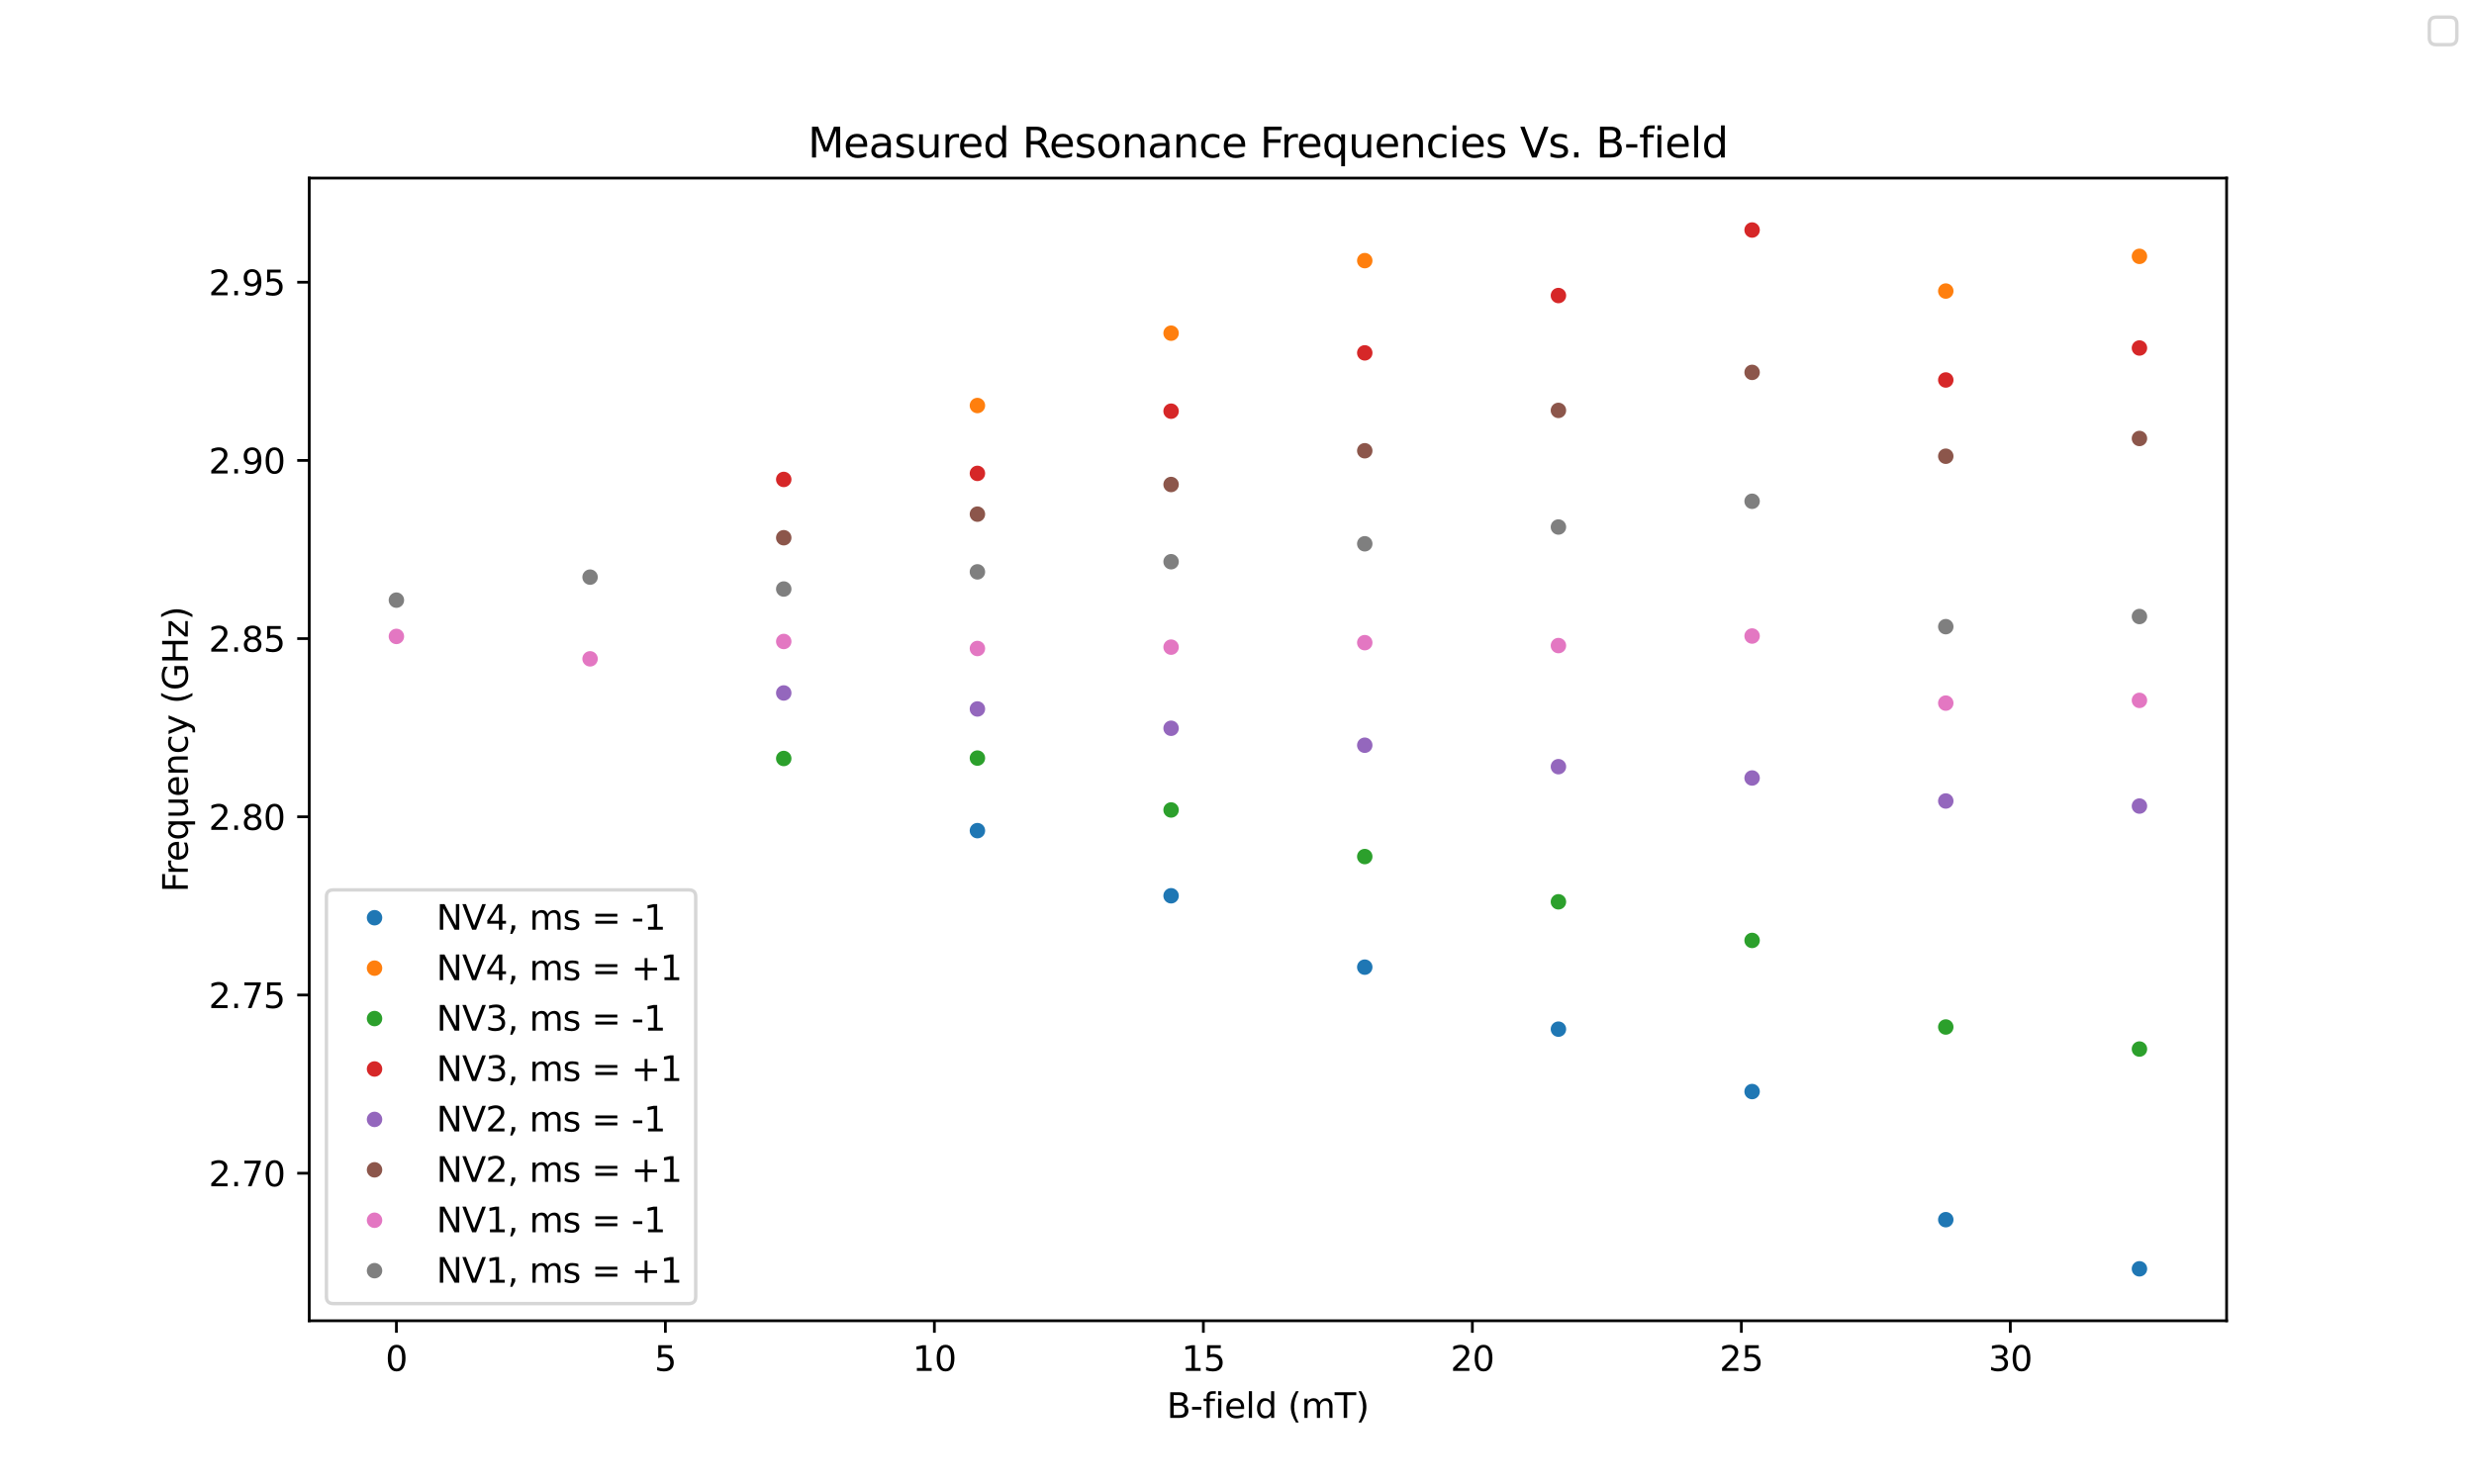 <?xml version="1.0" encoding="utf-8" standalone="no"?>
<!DOCTYPE svg PUBLIC "-//W3C//DTD SVG 1.1//EN"
  "http://www.w3.org/Graphics/SVG/1.1/DTD/svg11.dtd">
<svg xmlns:xlink="http://www.w3.org/1999/xlink" width="720pt" height="432pt" viewBox="0 0 720 432" xmlns="http://www.w3.org/2000/svg" version="1.1">
 <defs>
  <style type="text/css">*{stroke-linejoin: round; stroke-linecap: butt}</style>
 </defs>
 <g id="figure_1">
  <g id="patch_1">
   <path d="M 0 432 
L 720 432 
L 720 0 
L 0 0 
z
" style="fill: #ffffff"/>
  </g>
  <g id="axes_1">
   <g id="patch_2">
    <path d="M 90 384.48 
L 648 384.48 
L 648 51.84 
L 90 51.84 
z
" style="fill: #ffffff"/>
   </g>
   <g id="matplotlib.axis_1">
    <g id="xtick_1">
     <g id="line2d_1">
      <defs>
       <path id="m94862c8c9f" d="M 0 0 
L 0 3.5 
" style="stroke: #000000; stroke-width: 0.8"/>
      </defs>
      <g>
       <use xlink:href="#m94862c8c9f" x="115.364" y="384.48" style="stroke: #000000; stroke-width: 0.8"/>
      </g>
     </g>
     <g id="text_1">
      <!-- 0 -->
      <g transform="translate(112.182 399.078) scale(0.1 -0.1)">
       <defs>
        <path id="DejaVuSans-30" d="M 2034 4250 
Q 1547 4250 1301 3770 
Q 1056 3291 1056 2328 
Q 1056 1369 1301 889 
Q 1547 409 2034 409 
Q 2525 409 2770 889 
Q 3016 1369 3016 2328 
Q 3016 3291 2770 3770 
Q 2525 4250 2034 4250 
z
M 2034 4750 
Q 2819 4750 3233 4129 
Q 3647 3509 3647 2328 
Q 3647 1150 3233 529 
Q 2819 -91 2034 -91 
Q 1250 -91 836 529 
Q 422 1150 422 2328 
Q 422 3509 836 4129 
Q 1250 4750 2034 4750 
z
" transform="scale(0.016)"/>
       </defs>
       <use xlink:href="#DejaVuSans-30"/>
      </g>
     </g>
    </g>
    <g id="xtick_2">
     <g id="line2d_2">
      <g>
       <use xlink:href="#m94862c8c9f" x="193.646" y="384.48" style="stroke: #000000; stroke-width: 0.8"/>
      </g>
     </g>
     <g id="text_2">
      <!-- 5 -->
      <g transform="translate(190.465 399.078) scale(0.1 -0.1)">
       <defs>
        <path id="DejaVuSans-35" d="M 691 4666 
L 3169 4666 
L 3169 4134 
L 1269 4134 
L 1269 2991 
Q 1406 3038 1543 3061 
Q 1681 3084 1819 3084 
Q 2600 3084 3056 2656 
Q 3513 2228 3513 1497 
Q 3513 744 3044 326 
Q 2575 -91 1722 -91 
Q 1428 -91 1123 -41 
Q 819 9 494 109 
L 494 744 
Q 775 591 1075 516 
Q 1375 441 1709 441 
Q 2250 441 2565 725 
Q 2881 1009 2881 1497 
Q 2881 1984 2565 2268 
Q 2250 2553 1709 2553 
Q 1456 2553 1204 2497 
Q 953 2441 691 2322 
L 691 4666 
z
" transform="scale(0.016)"/>
       </defs>
       <use xlink:href="#DejaVuSans-35"/>
      </g>
     </g>
    </g>
    <g id="xtick_3">
     <g id="line2d_3">
      <g>
       <use xlink:href="#m94862c8c9f" x="271.929" y="384.48" style="stroke: #000000; stroke-width: 0.8"/>
      </g>
     </g>
     <g id="text_3">
      <!-- 10 -->
      <g transform="translate(265.567 399.078) scale(0.1 -0.1)">
       <defs>
        <path id="DejaVuSans-31" d="M 794 531 
L 1825 531 
L 1825 4091 
L 703 3866 
L 703 4441 
L 1819 4666 
L 2450 4666 
L 2450 531 
L 3481 531 
L 3481 0 
L 794 0 
L 794 531 
z
" transform="scale(0.016)"/>
       </defs>
       <use xlink:href="#DejaVuSans-31"/>
       <use xlink:href="#DejaVuSans-30" x="63.623"/>
      </g>
     </g>
    </g>
    <g id="xtick_4">
     <g id="line2d_4">
      <g>
       <use xlink:href="#m94862c8c9f" x="350.212" y="384.48" style="stroke: #000000; stroke-width: 0.8"/>
      </g>
     </g>
     <g id="text_4">
      <!-- 15 -->
      <g transform="translate(343.85 399.078) scale(0.1 -0.1)">
       <use xlink:href="#DejaVuSans-31"/>
       <use xlink:href="#DejaVuSans-35" x="63.623"/>
      </g>
     </g>
    </g>
    <g id="xtick_5">
     <g id="line2d_5">
      <g>
       <use xlink:href="#m94862c8c9f" x="428.495" y="384.48" style="stroke: #000000; stroke-width: 0.8"/>
      </g>
     </g>
     <g id="text_5">
      <!-- 20 -->
      <g transform="translate(422.132 399.078) scale(0.1 -0.1)">
       <defs>
        <path id="DejaVuSans-32" d="M 1228 531 
L 3431 531 
L 3431 0 
L 469 0 
L 469 531 
Q 828 903 1448 1529 
Q 2069 2156 2228 2338 
Q 2531 2678 2651 2914 
Q 2772 3150 2772 3378 
Q 2772 3750 2511 3984 
Q 2250 4219 1831 4219 
Q 1534 4219 1204 4116 
Q 875 4013 500 3803 
L 500 4441 
Q 881 4594 1212 4672 
Q 1544 4750 1819 4750 
Q 2544 4750 2975 4387 
Q 3406 4025 3406 3419 
Q 3406 3131 3298 2873 
Q 3191 2616 2906 2266 
Q 2828 2175 2409 1742 
Q 1991 1309 1228 531 
z
" transform="scale(0.016)"/>
       </defs>
       <use xlink:href="#DejaVuSans-32"/>
       <use xlink:href="#DejaVuSans-30" x="63.623"/>
      </g>
     </g>
    </g>
    <g id="xtick_6">
     <g id="line2d_6">
      <g>
       <use xlink:href="#m94862c8c9f" x="506.778" y="384.48" style="stroke: #000000; stroke-width: 0.8"/>
      </g>
     </g>
     <g id="text_6">
      <!-- 25 -->
      <g transform="translate(500.415 399.078) scale(0.1 -0.1)">
       <use xlink:href="#DejaVuSans-32"/>
       <use xlink:href="#DejaVuSans-35" x="63.623"/>
      </g>
     </g>
    </g>
    <g id="xtick_7">
     <g id="line2d_7">
      <g>
       <use xlink:href="#m94862c8c9f" x="585.061" y="384.48" style="stroke: #000000; stroke-width: 0.8"/>
      </g>
     </g>
     <g id="text_7">
      <!-- 30 -->
      <g transform="translate(578.698 399.078) scale(0.1 -0.1)">
       <defs>
        <path id="DejaVuSans-33" d="M 2597 2516 
Q 3050 2419 3304 2112 
Q 3559 1806 3559 1356 
Q 3559 666 3084 287 
Q 2609 -91 1734 -91 
Q 1441 -91 1130 -33 
Q 819 25 488 141 
L 488 750 
Q 750 597 1062 519 
Q 1375 441 1716 441 
Q 2309 441 2620 675 
Q 2931 909 2931 1356 
Q 2931 1769 2642 2001 
Q 2353 2234 1838 2234 
L 1294 2234 
L 1294 2753 
L 1863 2753 
Q 2328 2753 2575 2939 
Q 2822 3125 2822 3475 
Q 2822 3834 2567 4026 
Q 2313 4219 1838 4219 
Q 1578 4219 1281 4162 
Q 984 4106 628 3988 
L 628 4550 
Q 988 4650 1302 4700 
Q 1616 4750 1894 4750 
Q 2613 4750 3031 4423 
Q 3450 4097 3450 3541 
Q 3450 3153 3228 2886 
Q 3006 2619 2597 2516 
z
" transform="scale(0.016)"/>
       </defs>
       <use xlink:href="#DejaVuSans-33"/>
       <use xlink:href="#DejaVuSans-30" x="63.623"/>
      </g>
     </g>
    </g>
    <g id="text_8">
     <!-- B-field (mT) -->
     <g transform="translate(339.562 412.757) scale(0.1 -0.1)">
      <defs>
       <path id="DejaVuSans-42" d="M 1259 2228 
L 1259 519 
L 2272 519 
Q 2781 519 3026 730 
Q 3272 941 3272 1375 
Q 3272 1813 3026 2020 
Q 2781 2228 2272 2228 
L 1259 2228 
z
M 1259 4147 
L 1259 2741 
L 2194 2741 
Q 2656 2741 2882 2914 
Q 3109 3088 3109 3444 
Q 3109 3797 2882 3972 
Q 2656 4147 2194 4147 
L 1259 4147 
z
M 628 4666 
L 2241 4666 
Q 2963 4666 3353 4366 
Q 3744 4066 3744 3513 
Q 3744 3084 3544 2831 
Q 3344 2578 2956 2516 
Q 3422 2416 3680 2098 
Q 3938 1781 3938 1306 
Q 3938 681 3513 340 
Q 3088 0 2303 0 
L 628 0 
L 628 4666 
z
" transform="scale(0.016)"/>
       <path id="DejaVuSans-2d" d="M 313 2009 
L 1997 2009 
L 1997 1497 
L 313 1497 
L 313 2009 
z
" transform="scale(0.016)"/>
       <path id="DejaVuSans-66" d="M 2375 4863 
L 2375 4384 
L 1825 4384 
Q 1516 4384 1395 4259 
Q 1275 4134 1275 3809 
L 1275 3500 
L 2222 3500 
L 2222 3053 
L 1275 3053 
L 1275 0 
L 697 0 
L 697 3053 
L 147 3053 
L 147 3500 
L 697 3500 
L 697 3744 
Q 697 4328 969 4595 
Q 1241 4863 1831 4863 
L 2375 4863 
z
" transform="scale(0.016)"/>
       <path id="DejaVuSans-69" d="M 603 3500 
L 1178 3500 
L 1178 0 
L 603 0 
L 603 3500 
z
M 603 4863 
L 1178 4863 
L 1178 4134 
L 603 4134 
L 603 4863 
z
" transform="scale(0.016)"/>
       <path id="DejaVuSans-65" d="M 3597 1894 
L 3597 1613 
L 953 1613 
Q 991 1019 1311 708 
Q 1631 397 2203 397 
Q 2534 397 2845 478 
Q 3156 559 3463 722 
L 3463 178 
Q 3153 47 2828 -22 
Q 2503 -91 2169 -91 
Q 1331 -91 842 396 
Q 353 884 353 1716 
Q 353 2575 817 3079 
Q 1281 3584 2069 3584 
Q 2775 3584 3186 3129 
Q 3597 2675 3597 1894 
z
M 3022 2063 
Q 3016 2534 2758 2815 
Q 2500 3097 2075 3097 
Q 1594 3097 1305 2825 
Q 1016 2553 972 2059 
L 3022 2063 
z
" transform="scale(0.016)"/>
       <path id="DejaVuSans-6c" d="M 603 4863 
L 1178 4863 
L 1178 0 
L 603 0 
L 603 4863 
z
" transform="scale(0.016)"/>
       <path id="DejaVuSans-64" d="M 2906 2969 
L 2906 4863 
L 3481 4863 
L 3481 0 
L 2906 0 
L 2906 525 
Q 2725 213 2448 61 
Q 2172 -91 1784 -91 
Q 1150 -91 751 415 
Q 353 922 353 1747 
Q 353 2572 751 3078 
Q 1150 3584 1784 3584 
Q 2172 3584 2448 3432 
Q 2725 3281 2906 2969 
z
M 947 1747 
Q 947 1113 1208 752 
Q 1469 391 1925 391 
Q 2381 391 2643 752 
Q 2906 1113 2906 1747 
Q 2906 2381 2643 2742 
Q 2381 3103 1925 3103 
Q 1469 3103 1208 2742 
Q 947 2381 947 1747 
z
" transform="scale(0.016)"/>
       <path id="DejaVuSans-20" transform="scale(0.016)"/>
       <path id="DejaVuSans-28" d="M 1984 4856 
Q 1566 4138 1362 3434 
Q 1159 2731 1159 2009 
Q 1159 1288 1364 580 
Q 1569 -128 1984 -844 
L 1484 -844 
Q 1016 -109 783 600 
Q 550 1309 550 2009 
Q 550 2706 781 3412 
Q 1013 4119 1484 4856 
L 1984 4856 
z
" transform="scale(0.016)"/>
       <path id="DejaVuSans-6d" d="M 3328 2828 
Q 3544 3216 3844 3400 
Q 4144 3584 4550 3584 
Q 5097 3584 5394 3201 
Q 5691 2819 5691 2113 
L 5691 0 
L 5113 0 
L 5113 2094 
Q 5113 2597 4934 2840 
Q 4756 3084 4391 3084 
Q 3944 3084 3684 2787 
Q 3425 2491 3425 1978 
L 3425 0 
L 2847 0 
L 2847 2094 
Q 2847 2600 2669 2842 
Q 2491 3084 2119 3084 
Q 1678 3084 1418 2786 
Q 1159 2488 1159 1978 
L 1159 0 
L 581 0 
L 581 3500 
L 1159 3500 
L 1159 2956 
Q 1356 3278 1631 3431 
Q 1906 3584 2284 3584 
Q 2666 3584 2933 3390 
Q 3200 3197 3328 2828 
z
" transform="scale(0.016)"/>
       <path id="DejaVuSans-54" d="M -19 4666 
L 3928 4666 
L 3928 4134 
L 2272 4134 
L 2272 0 
L 1638 0 
L 1638 4134 
L -19 4134 
L -19 4666 
z
" transform="scale(0.016)"/>
       <path id="DejaVuSans-29" d="M 513 4856 
L 1013 4856 
Q 1481 4119 1714 3412 
Q 1947 2706 1947 2009 
Q 1947 1309 1714 600 
Q 1481 -109 1013 -844 
L 513 -844 
Q 928 -128 1133 580 
Q 1338 1288 1338 2009 
Q 1338 2731 1133 3434 
Q 928 4138 513 4856 
z
" transform="scale(0.016)"/>
      </defs>
      <use xlink:href="#DejaVuSans-42"/>
      <use xlink:href="#DejaVuSans-2d" x="68.604"/>
      <use xlink:href="#DejaVuSans-66" x="104.688"/>
      <use xlink:href="#DejaVuSans-69" x="139.893"/>
      <use xlink:href="#DejaVuSans-65" x="167.676"/>
      <use xlink:href="#DejaVuSans-6c" x="229.199"/>
      <use xlink:href="#DejaVuSans-64" x="256.982"/>
      <use xlink:href="#DejaVuSans-20" x="320.459"/>
      <use xlink:href="#DejaVuSans-28" x="352.246"/>
      <use xlink:href="#DejaVuSans-6d" x="391.26"/>
      <use xlink:href="#DejaVuSans-54" x="488.672"/>
      <use xlink:href="#DejaVuSans-29" x="549.756"/>
     </g>
    </g>
   </g>
   <g id="matplotlib.axis_2">
    <g id="ytick_1">
     <g id="line2d_8">
      <defs>
       <path id="mc0e93db712" d="M 0 0 
L -3.5 0 
" style="stroke: #000000; stroke-width: 0.8"/>
      </defs>
      <g>
       <use xlink:href="#mc0e93db712" x="90" y="341.528" style="stroke: #000000; stroke-width: 0.8"/>
      </g>
     </g>
     <g id="text_9">
      <!-- 2.70 -->
      <g transform="translate(60.734 345.327) scale(0.1 -0.1)">
       <defs>
        <path id="DejaVuSans-2e" d="M 684 794 
L 1344 794 
L 1344 0 
L 684 0 
L 684 794 
z
" transform="scale(0.016)"/>
        <path id="DejaVuSans-37" d="M 525 4666 
L 3525 4666 
L 3525 4397 
L 1831 0 
L 1172 0 
L 2766 4134 
L 525 4134 
L 525 4666 
z
" transform="scale(0.016)"/>
       </defs>
       <use xlink:href="#DejaVuSans-32"/>
       <use xlink:href="#DejaVuSans-2e" x="63.623"/>
       <use xlink:href="#DejaVuSans-37" x="95.41"/>
       <use xlink:href="#DejaVuSans-30" x="159.033"/>
      </g>
     </g>
    </g>
    <g id="ytick_2">
     <g id="line2d_9">
      <g>
       <use xlink:href="#mc0e93db712" x="90" y="289.653" style="stroke: #000000; stroke-width: 0.8"/>
      </g>
     </g>
     <g id="text_10">
      <!-- 2.75 -->
      <g transform="translate(60.734 293.452) scale(0.1 -0.1)">
       <use xlink:href="#DejaVuSans-32"/>
       <use xlink:href="#DejaVuSans-2e" x="63.623"/>
       <use xlink:href="#DejaVuSans-37" x="95.41"/>
       <use xlink:href="#DejaVuSans-35" x="159.033"/>
      </g>
     </g>
    </g>
    <g id="ytick_3">
     <g id="line2d_10">
      <g>
       <use xlink:href="#mc0e93db712" x="90" y="237.779" style="stroke: #000000; stroke-width: 0.8"/>
      </g>
     </g>
     <g id="text_11">
      <!-- 2.80 -->
      <g transform="translate(60.734 241.578) scale(0.1 -0.1)">
       <defs>
        <path id="DejaVuSans-38" d="M 2034 2216 
Q 1584 2216 1326 1975 
Q 1069 1734 1069 1313 
Q 1069 891 1326 650 
Q 1584 409 2034 409 
Q 2484 409 2743 651 
Q 3003 894 3003 1313 
Q 3003 1734 2745 1975 
Q 2488 2216 2034 2216 
z
M 1403 2484 
Q 997 2584 770 2862 
Q 544 3141 544 3541 
Q 544 4100 942 4425 
Q 1341 4750 2034 4750 
Q 2731 4750 3128 4425 
Q 3525 4100 3525 3541 
Q 3525 3141 3298 2862 
Q 3072 2584 2669 2484 
Q 3125 2378 3379 2068 
Q 3634 1759 3634 1313 
Q 3634 634 3220 271 
Q 2806 -91 2034 -91 
Q 1263 -91 848 271 
Q 434 634 434 1313 
Q 434 1759 690 2068 
Q 947 2378 1403 2484 
z
M 1172 3481 
Q 1172 3119 1398 2916 
Q 1625 2713 2034 2713 
Q 2441 2713 2670 2916 
Q 2900 3119 2900 3481 
Q 2900 3844 2670 4047 
Q 2441 4250 2034 4250 
Q 1625 4250 1398 4047 
Q 1172 3844 1172 3481 
z
" transform="scale(0.016)"/>
       </defs>
       <use xlink:href="#DejaVuSans-32"/>
       <use xlink:href="#DejaVuSans-2e" x="63.623"/>
       <use xlink:href="#DejaVuSans-38" x="95.41"/>
       <use xlink:href="#DejaVuSans-30" x="159.033"/>
      </g>
     </g>
    </g>
    <g id="ytick_4">
     <g id="line2d_11">
      <g>
       <use xlink:href="#mc0e93db712" x="90" y="185.904" style="stroke: #000000; stroke-width: 0.8"/>
      </g>
     </g>
     <g id="text_12">
      <!-- 2.85 -->
      <g transform="translate(60.734 189.703) scale(0.1 -0.1)">
       <use xlink:href="#DejaVuSans-32"/>
       <use xlink:href="#DejaVuSans-2e" x="63.623"/>
       <use xlink:href="#DejaVuSans-38" x="95.41"/>
       <use xlink:href="#DejaVuSans-35" x="159.033"/>
      </g>
     </g>
    </g>
    <g id="ytick_5">
     <g id="line2d_12">
      <g>
       <use xlink:href="#mc0e93db712" x="90" y="134.029" style="stroke: #000000; stroke-width: 0.8"/>
      </g>
     </g>
     <g id="text_13">
      <!-- 2.90 -->
      <g transform="translate(60.734 137.829) scale(0.1 -0.1)">
       <defs>
        <path id="DejaVuSans-39" d="M 703 97 
L 703 672 
Q 941 559 1184 500 
Q 1428 441 1663 441 
Q 2288 441 2617 861 
Q 2947 1281 2994 2138 
Q 2813 1869 2534 1725 
Q 2256 1581 1919 1581 
Q 1219 1581 811 2004 
Q 403 2428 403 3163 
Q 403 3881 828 4315 
Q 1253 4750 1959 4750 
Q 2769 4750 3195 4129 
Q 3622 3509 3622 2328 
Q 3622 1225 3098 567 
Q 2575 -91 1691 -91 
Q 1453 -91 1209 -44 
Q 966 3 703 97 
z
M 1959 2075 
Q 2384 2075 2632 2365 
Q 2881 2656 2881 3163 
Q 2881 3666 2632 3958 
Q 2384 4250 1959 4250 
Q 1534 4250 1286 3958 
Q 1038 3666 1038 3163 
Q 1038 2656 1286 2365 
Q 1534 2075 1959 2075 
z
" transform="scale(0.016)"/>
       </defs>
       <use xlink:href="#DejaVuSans-32"/>
       <use xlink:href="#DejaVuSans-2e" x="63.623"/>
       <use xlink:href="#DejaVuSans-39" x="95.41"/>
       <use xlink:href="#DejaVuSans-30" x="159.033"/>
      </g>
     </g>
    </g>
    <g id="ytick_6">
     <g id="line2d_13">
      <g>
       <use xlink:href="#mc0e93db712" x="90" y="82.155" style="stroke: #000000; stroke-width: 0.8"/>
      </g>
     </g>
     <g id="text_14">
      <!-- 2.95 -->
      <g transform="translate(60.734 85.954) scale(0.1 -0.1)">
       <use xlink:href="#DejaVuSans-32"/>
       <use xlink:href="#DejaVuSans-2e" x="63.623"/>
       <use xlink:href="#DejaVuSans-39" x="95.41"/>
       <use xlink:href="#DejaVuSans-35" x="159.033"/>
      </g>
     </g>
    </g>
    <g id="text_15">
     <!-- Frequency (GHz) -->
     <g transform="translate(54.655 259.739) rotate(-90) scale(0.1 -0.1)">
      <defs>
       <path id="DejaVuSans-46" d="M 628 4666 
L 3309 4666 
L 3309 4134 
L 1259 4134 
L 1259 2759 
L 3109 2759 
L 3109 2228 
L 1259 2228 
L 1259 0 
L 628 0 
L 628 4666 
z
" transform="scale(0.016)"/>
       <path id="DejaVuSans-72" d="M 2631 2963 
Q 2534 3019 2420 3045 
Q 2306 3072 2169 3072 
Q 1681 3072 1420 2755 
Q 1159 2438 1159 1844 
L 1159 0 
L 581 0 
L 581 3500 
L 1159 3500 
L 1159 2956 
Q 1341 3275 1631 3429 
Q 1922 3584 2338 3584 
Q 2397 3584 2469 3576 
Q 2541 3569 2628 3553 
L 2631 2963 
z
" transform="scale(0.016)"/>
       <path id="DejaVuSans-71" d="M 947 1747 
Q 947 1113 1208 752 
Q 1469 391 1925 391 
Q 2381 391 2643 752 
Q 2906 1113 2906 1747 
Q 2906 2381 2643 2742 
Q 2381 3103 1925 3103 
Q 1469 3103 1208 2742 
Q 947 2381 947 1747 
z
M 2906 525 
Q 2725 213 2448 61 
Q 2172 -91 1784 -91 
Q 1150 -91 751 415 
Q 353 922 353 1747 
Q 353 2572 751 3078 
Q 1150 3584 1784 3584 
Q 2172 3584 2448 3432 
Q 2725 3281 2906 2969 
L 2906 3500 
L 3481 3500 
L 3481 -1331 
L 2906 -1331 
L 2906 525 
z
" transform="scale(0.016)"/>
       <path id="DejaVuSans-75" d="M 544 1381 
L 544 3500 
L 1119 3500 
L 1119 1403 
Q 1119 906 1312 657 
Q 1506 409 1894 409 
Q 2359 409 2629 706 
Q 2900 1003 2900 1516 
L 2900 3500 
L 3475 3500 
L 3475 0 
L 2900 0 
L 2900 538 
Q 2691 219 2414 64 
Q 2138 -91 1772 -91 
Q 1169 -91 856 284 
Q 544 659 544 1381 
z
M 1991 3584 
L 1991 3584 
z
" transform="scale(0.016)"/>
       <path id="DejaVuSans-6e" d="M 3513 2113 
L 3513 0 
L 2938 0 
L 2938 2094 
Q 2938 2591 2744 2837 
Q 2550 3084 2163 3084 
Q 1697 3084 1428 2787 
Q 1159 2491 1159 1978 
L 1159 0 
L 581 0 
L 581 3500 
L 1159 3500 
L 1159 2956 
Q 1366 3272 1645 3428 
Q 1925 3584 2291 3584 
Q 2894 3584 3203 3211 
Q 3513 2838 3513 2113 
z
" transform="scale(0.016)"/>
       <path id="DejaVuSans-63" d="M 3122 3366 
L 3122 2828 
Q 2878 2963 2633 3030 
Q 2388 3097 2138 3097 
Q 1578 3097 1268 2742 
Q 959 2388 959 1747 
Q 959 1106 1268 751 
Q 1578 397 2138 397 
Q 2388 397 2633 464 
Q 2878 531 3122 666 
L 3122 134 
Q 2881 22 2623 -34 
Q 2366 -91 2075 -91 
Q 1284 -91 818 406 
Q 353 903 353 1747 
Q 353 2603 823 3093 
Q 1294 3584 2113 3584 
Q 2378 3584 2631 3529 
Q 2884 3475 3122 3366 
z
" transform="scale(0.016)"/>
       <path id="DejaVuSans-79" d="M 2059 -325 
Q 1816 -950 1584 -1140 
Q 1353 -1331 966 -1331 
L 506 -1331 
L 506 -850 
L 844 -850 
Q 1081 -850 1212 -737 
Q 1344 -625 1503 -206 
L 1606 56 
L 191 3500 
L 800 3500 
L 1894 763 
L 2988 3500 
L 3597 3500 
L 2059 -325 
z
" transform="scale(0.016)"/>
       <path id="DejaVuSans-47" d="M 3809 666 
L 3809 1919 
L 2778 1919 
L 2778 2438 
L 4434 2438 
L 4434 434 
Q 4069 175 3628 42 
Q 3188 -91 2688 -91 
Q 1594 -91 976 548 
Q 359 1188 359 2328 
Q 359 3472 976 4111 
Q 1594 4750 2688 4750 
Q 3144 4750 3555 4637 
Q 3966 4525 4313 4306 
L 4313 3634 
Q 3963 3931 3569 4081 
Q 3175 4231 2741 4231 
Q 1884 4231 1454 3753 
Q 1025 3275 1025 2328 
Q 1025 1384 1454 906 
Q 1884 428 2741 428 
Q 3075 428 3337 486 
Q 3600 544 3809 666 
z
" transform="scale(0.016)"/>
       <path id="DejaVuSans-48" d="M 628 4666 
L 1259 4666 
L 1259 2753 
L 3553 2753 
L 3553 4666 
L 4184 4666 
L 4184 0 
L 3553 0 
L 3553 2222 
L 1259 2222 
L 1259 0 
L 628 0 
L 628 4666 
z
" transform="scale(0.016)"/>
       <path id="DejaVuSans-7a" d="M 353 3500 
L 3084 3500 
L 3084 2975 
L 922 459 
L 3084 459 
L 3084 0 
L 275 0 
L 275 525 
L 2438 3041 
L 353 3041 
L 353 3500 
z
" transform="scale(0.016)"/>
      </defs>
      <use xlink:href="#DejaVuSans-46"/>
      <use xlink:href="#DejaVuSans-72" x="50.27"/>
      <use xlink:href="#DejaVuSans-65" x="89.133"/>
      <use xlink:href="#DejaVuSans-71" x="150.656"/>
      <use xlink:href="#DejaVuSans-75" x="214.133"/>
      <use xlink:href="#DejaVuSans-65" x="277.512"/>
      <use xlink:href="#DejaVuSans-6e" x="339.035"/>
      <use xlink:href="#DejaVuSans-63" x="402.414"/>
      <use xlink:href="#DejaVuSans-79" x="457.395"/>
      <use xlink:href="#DejaVuSans-20" x="516.574"/>
      <use xlink:href="#DejaVuSans-28" x="548.361"/>
      <use xlink:href="#DejaVuSans-47" x="587.375"/>
      <use xlink:href="#DejaVuSans-48" x="664.865"/>
      <use xlink:href="#DejaVuSans-7a" x="740.061"/>
      <use xlink:href="#DejaVuSans-29" x="792.551"/>
     </g>
    </g>
   </g>
   <g id="line2d_14">
    <defs>
     <path id="me129566205" d="M 0 1.75 
C 0.464 1.75 0.909 1.566 1.237 1.237 
C 1.566 0.909 1.75 0.464 1.75 0 
C 1.75 -0.464 1.566 -0.909 1.237 -1.237 
C 0.909 -1.566 0.464 -1.75 0 -1.75 
C -0.464 -1.75 -0.909 -1.566 -1.237 -1.237 
C -1.566 -0.909 -1.75 -0.464 -1.75 0 
C -1.75 0.464 -1.566 0.909 -1.237 1.237 
C -0.909 1.566 -0.464 1.75 0 1.75 
z
" style="stroke: #1f77b4"/>
    </defs>
    <g clip-path="url(#pe5fc6b2a66)">
     <use xlink:href="#me129566205" x="284.455" y="241.804" style="fill: #1f77b4; stroke: #1f77b4"/>
     <use xlink:href="#me129566205" x="340.818" y="260.764" style="fill: #1f77b4; stroke: #1f77b4"/>
     <use xlink:href="#me129566205" x="397.182" y="281.541" style="fill: #1f77b4; stroke: #1f77b4"/>
     <use xlink:href="#me129566205" x="453.545" y="299.593" style="fill: #1f77b4; stroke: #1f77b4"/>
     <use xlink:href="#me129566205" x="509.909" y="317.758" style="fill: #1f77b4; stroke: #1f77b4"/>
     <use xlink:href="#me129566205" x="566.273" y="355.055" style="fill: #1f77b4; stroke: #1f77b4"/>
     <use xlink:href="#me129566205" x="622.636" y="369.36" style="fill: #1f77b4; stroke: #1f77b4"/>
    </g>
   </g>
   <g id="line2d_15">
    <defs>
     <path id="m5644a54840" d="M 0 1.75 
C 0.464 1.75 0.909 1.566 1.237 1.237 
C 1.566 0.909 1.75 0.464 1.75 0 
C 1.75 -0.464 1.566 -0.909 1.237 -1.237 
C 0.909 -1.566 0.464 -1.75 0 -1.75 
C -0.464 -1.75 -0.909 -1.566 -1.237 -1.237 
C -1.566 -0.909 -1.75 -0.464 -1.75 0 
C -1.75 0.464 -1.566 0.909 -1.237 1.237 
C -0.909 1.566 -0.464 1.75 0 1.75 
z
" style="stroke: #ff7f0e"/>
    </defs>
    <g clip-path="url(#pe5fc6b2a66)">
     <use xlink:href="#m5644a54840" x="284.455" y="118.051" style="fill: #ff7f0e; stroke: #ff7f0e"/>
     <use xlink:href="#m5644a54840" x="340.818" y="96.99" style="fill: #ff7f0e; stroke: #ff7f0e"/>
     <use xlink:href="#m5644a54840" x="397.182" y="75.872" style="fill: #ff7f0e; stroke: #ff7f0e"/>
     <use xlink:href="#m5644a54840" x="566.273" y="84.728" style="fill: #ff7f0e; stroke: #ff7f0e"/>
     <use xlink:href="#m5644a54840" x="622.636" y="74.624" style="fill: #ff7f0e; stroke: #ff7f0e"/>
    </g>
   </g>
   <g id="line2d_16">
    <defs>
     <path id="m1b12ba8d63" d="M 0 1.75 
C 0.464 1.75 0.909 1.566 1.237 1.237 
C 1.566 0.909 1.75 0.464 1.75 0 
C 1.75 -0.464 1.566 -0.909 1.237 -1.237 
C 0.909 -1.566 0.464 -1.75 0 -1.75 
C -0.464 -1.75 -0.909 -1.566 -1.237 -1.237 
C -1.566 -0.909 -1.75 -0.464 -1.75 0 
C -1.75 0.464 -1.566 0.909 -1.237 1.237 
C -0.909 1.566 -0.464 1.75 0 1.75 
z
" style="stroke: #2ca02c"/>
    </defs>
    <g clip-path="url(#pe5fc6b2a66)">
     <use xlink:href="#m1b12ba8d63" x="228.091" y="220.8" style="fill: #2ca02c; stroke: #2ca02c"/>
     <use xlink:href="#m1b12ba8d63" x="284.455" y="220.686" style="fill: #2ca02c; stroke: #2ca02c"/>
     <use xlink:href="#m1b12ba8d63" x="340.818" y="235.786" style="fill: #2ca02c; stroke: #2ca02c"/>
     <use xlink:href="#m1b12ba8d63" x="397.182" y="249.354" style="fill: #2ca02c; stroke: #2ca02c"/>
     <use xlink:href="#m1b12ba8d63" x="453.545" y="262.524" style="fill: #2ca02c; stroke: #2ca02c"/>
     <use xlink:href="#m1b12ba8d63" x="509.909" y="273.764" style="fill: #2ca02c; stroke: #2ca02c"/>
     <use xlink:href="#m1b12ba8d63" x="566.273" y="298.968" style="fill: #2ca02c; stroke: #2ca02c"/>
     <use xlink:href="#m1b12ba8d63" x="622.636" y="305.383" style="fill: #2ca02c; stroke: #2ca02c"/>
    </g>
   </g>
   <g id="line2d_17">
    <defs>
     <path id="m3c9f1aac07" d="M 0 1.75 
C 0.464 1.75 0.909 1.566 1.237 1.237 
C 1.566 0.909 1.75 0.464 1.75 0 
C 1.75 -0.464 1.566 -0.909 1.237 -1.237 
C 0.909 -1.566 0.464 -1.75 0 -1.75 
C -0.464 -1.75 -0.909 -1.566 -1.237 -1.237 
C -1.566 -0.909 -1.75 -0.464 -1.75 0 
C -1.75 0.464 -1.566 0.909 -1.237 1.237 
C -0.909 1.566 -0.464 1.75 0 1.75 
z
" style="stroke: #d62728"/>
    </defs>
    <g clip-path="url(#pe5fc6b2a66)">
     <use xlink:href="#m3c9f1aac07" x="228.091" y="139.566" style="fill: #d62728; stroke: #d62728"/>
     <use xlink:href="#m3c9f1aac07" x="284.455" y="137.806" style="fill: #d62728; stroke: #d62728"/>
     <use xlink:href="#m3c9f1aac07" x="340.818" y="119.697" style="fill: #d62728; stroke: #d62728"/>
     <use xlink:href="#m3c9f1aac07" x="397.182" y="102.723" style="fill: #d62728; stroke: #d62728"/>
     <use xlink:href="#m3c9f1aac07" x="453.545" y="86.034" style="fill: #d62728; stroke: #d62728"/>
     <use xlink:href="#m3c9f1aac07" x="509.909" y="66.96" style="fill: #d62728; stroke: #d62728"/>
     <use xlink:href="#m3c9f1aac07" x="566.273" y="110.614" style="fill: #d62728; stroke: #d62728"/>
     <use xlink:href="#m3c9f1aac07" x="622.636" y="101.304" style="fill: #d62728; stroke: #d62728"/>
    </g>
   </g>
   <g id="line2d_18">
    <defs>
     <path id="ma791175f76" d="M 0 1.75 
C 0.464 1.75 0.909 1.566 1.237 1.237 
C 1.566 0.909 1.75 0.464 1.75 0 
C 1.75 -0.464 1.566 -0.909 1.237 -1.237 
C 0.909 -1.566 0.464 -1.75 0 -1.75 
C -0.464 -1.75 -0.909 -1.566 -1.237 -1.237 
C -1.566 -0.909 -1.75 -0.464 -1.75 0 
C -1.75 0.464 -1.566 0.909 -1.237 1.237 
C -0.909 1.566 -0.464 1.75 0 1.75 
z
" style="stroke: #9467bd"/>
    </defs>
    <g clip-path="url(#pe5fc6b2a66)">
     <use xlink:href="#ma791175f76" x="228.091" y="201.726" style="fill: #9467bd; stroke: #9467bd"/>
     <use xlink:href="#ma791175f76" x="284.455" y="206.381" style="fill: #9467bd; stroke: #9467bd"/>
     <use xlink:href="#ma791175f76" x="340.818" y="212.001" style="fill: #9467bd; stroke: #9467bd"/>
     <use xlink:href="#ma791175f76" x="397.182" y="216.94" style="fill: #9467bd; stroke: #9467bd"/>
     <use xlink:href="#ma791175f76" x="453.545" y="223.184" style="fill: #9467bd; stroke: #9467bd"/>
     <use xlink:href="#ma791175f76" x="509.909" y="226.476" style="fill: #9467bd; stroke: #9467bd"/>
     <use xlink:href="#ma791175f76" x="566.273" y="233.175" style="fill: #9467bd; stroke: #9467bd"/>
     <use xlink:href="#ma791175f76" x="622.636" y="234.651" style="fill: #9467bd; stroke: #9467bd"/>
    </g>
   </g>
   <g id="line2d_19">
    <defs>
     <path id="m0c68833dca" d="M 0 1.75 
C 0.464 1.75 0.909 1.566 1.237 1.237 
C 1.566 0.909 1.75 0.464 1.75 0 
C 1.75 -0.464 1.566 -0.909 1.237 -1.237 
C 0.909 -1.566 0.464 -1.75 0 -1.75 
C -0.464 -1.75 -0.909 -1.566 -1.237 -1.237 
C -1.566 -0.909 -1.75 -0.464 -1.75 0 
C -1.75 0.464 -1.566 0.909 -1.237 1.237 
C -0.909 1.566 -0.464 1.75 0 1.75 
z
" style="stroke: #8c564b"/>
    </defs>
    <g clip-path="url(#pe5fc6b2a66)">
     <use xlink:href="#m0c68833dca" x="228.091" y="156.539" style="fill: #8c564b; stroke: #8c564b"/>
     <use xlink:href="#m0c68833dca" x="284.455" y="149.67" style="fill: #8c564b; stroke: #8c564b"/>
     <use xlink:href="#m0c68833dca" x="340.818" y="141.041" style="fill: #8c564b; stroke: #8c564b"/>
     <use xlink:href="#m0c68833dca" x="397.182" y="131.221" style="fill: #8c564b; stroke: #8c564b"/>
     <use xlink:href="#m0c68833dca" x="453.545" y="119.47" style="fill: #8c564b; stroke: #8c564b"/>
     <use xlink:href="#m0c68833dca" x="509.909" y="108.4" style="fill: #8c564b; stroke: #8c564b"/>
     <use xlink:href="#m0c68833dca" x="566.273" y="132.81" style="fill: #8c564b; stroke: #8c564b"/>
     <use xlink:href="#m0c68833dca" x="622.636" y="127.644" style="fill: #8c564b; stroke: #8c564b"/>
    </g>
   </g>
   <g id="line2d_20">
    <defs>
     <path id="mc6a9ce016e" d="M 0 1.75 
C 0.464 1.75 0.909 1.566 1.237 1.237 
C 1.566 0.909 1.75 0.464 1.75 0 
C 1.75 -0.464 1.566 -0.909 1.237 -1.237 
C 0.909 -1.566 0.464 -1.75 0 -1.75 
C -0.464 -1.75 -0.909 -1.566 -1.237 -1.237 
C -1.566 -0.909 -1.75 -0.464 -1.75 0 
C -1.75 0.464 -1.566 0.909 -1.237 1.237 
C -0.909 1.566 -0.464 1.75 0 1.75 
z
" style="stroke: #e377c2"/>
    </defs>
    <g clip-path="url(#pe5fc6b2a66)">
     <use xlink:href="#mc6a9ce016e" x="115.364" y="185.263" style="fill: #e377c2; stroke: #e377c2"/>
     <use xlink:href="#mc6a9ce016e" x="171.727" y="191.792" style="fill: #e377c2; stroke: #e377c2"/>
     <use xlink:href="#mc6a9ce016e" x="228.091" y="186.739" style="fill: #e377c2; stroke: #e377c2"/>
     <use xlink:href="#mc6a9ce016e" x="284.455" y="188.783" style="fill: #e377c2; stroke: #e377c2"/>
     <use xlink:href="#mc6a9ce016e" x="340.818" y="188.385" style="fill: #e377c2; stroke: #e377c2"/>
     <use xlink:href="#mc6a9ce016e" x="397.182" y="187.08" style="fill: #e377c2; stroke: #e377c2"/>
     <use xlink:href="#mc6a9ce016e" x="453.545" y="187.931" style="fill: #e377c2; stroke: #e377c2"/>
     <use xlink:href="#mc6a9ce016e" x="509.909" y="185.15" style="fill: #e377c2; stroke: #e377c2"/>
     <use xlink:href="#mc6a9ce016e" x="566.273" y="204.678" style="fill: #e377c2; stroke: #e377c2"/>
     <use xlink:href="#mc6a9ce016e" x="622.636" y="203.883" style="fill: #e377c2; stroke: #e377c2"/>
    </g>
   </g>
   <g id="line2d_21">
    <defs>
     <path id="m9ecfb30fd6" d="M 0 1.75 
C 0.464 1.75 0.909 1.566 1.237 1.237 
C 1.566 0.909 1.75 0.464 1.75 0 
C 1.75 -0.464 1.566 -0.909 1.237 -1.237 
C 0.909 -1.566 0.464 -1.75 0 -1.75 
C -0.464 -1.75 -0.909 -1.566 -1.237 -1.237 
C -1.566 -0.909 -1.75 -0.464 -1.75 0 
C -1.75 0.464 -1.566 0.909 -1.237 1.237 
C -0.909 1.566 -0.464 1.75 0 1.75 
z
" style="stroke: #7f7f7f"/>
    </defs>
    <g clip-path="url(#pe5fc6b2a66)">
     <use xlink:href="#m9ecfb30fd6" x="115.364" y="174.705" style="fill: #7f7f7f; stroke: #7f7f7f"/>
     <use xlink:href="#m9ecfb30fd6" x="171.727" y="168.006" style="fill: #7f7f7f; stroke: #7f7f7f"/>
     <use xlink:href="#m9ecfb30fd6" x="228.091" y="171.469" style="fill: #7f7f7f; stroke: #7f7f7f"/>
     <use xlink:href="#m9ecfb30fd6" x="284.455" y="166.473" style="fill: #7f7f7f; stroke: #7f7f7f"/>
     <use xlink:href="#m9ecfb30fd6" x="340.818" y="163.521" style="fill: #7f7f7f; stroke: #7f7f7f"/>
     <use xlink:href="#m9ecfb30fd6" x="397.182" y="158.299" style="fill: #7f7f7f; stroke: #7f7f7f"/>
     <use xlink:href="#m9ecfb30fd6" x="453.545" y="153.417" style="fill: #7f7f7f; stroke: #7f7f7f"/>
     <use xlink:href="#m9ecfb30fd6" x="509.909" y="145.923" style="fill: #7f7f7f; stroke: #7f7f7f"/>
     <use xlink:href="#m9ecfb30fd6" x="566.273" y="182.425" style="fill: #7f7f7f; stroke: #7f7f7f"/>
     <use xlink:href="#m9ecfb30fd6" x="622.636" y="179.473" style="fill: #7f7f7f; stroke: #7f7f7f"/>
    </g>
   </g>
   <g id="patch_3">
    <path d="M 90 384.48 
L 90 51.84 
" style="fill: none; stroke: #000000; stroke-width: 0.8; stroke-linejoin: miter; stroke-linecap: square"/>
   </g>
   <g id="patch_4">
    <path d="M 648 384.48 
L 648 51.84 
" style="fill: none; stroke: #000000; stroke-width: 0.8; stroke-linejoin: miter; stroke-linecap: square"/>
   </g>
   <g id="patch_5">
    <path d="M 90 384.48 
L 648 384.48 
" style="fill: none; stroke: #000000; stroke-width: 0.8; stroke-linejoin: miter; stroke-linecap: square"/>
   </g>
   <g id="patch_6">
    <path d="M 90 51.84 
L 648 51.84 
" style="fill: none; stroke: #000000; stroke-width: 0.8; stroke-linejoin: miter; stroke-linecap: square"/>
   </g>
   <g id="text_16">
    <!-- Measured Resonance Frequencies Vs. B-field -->
    <g transform="translate(235.112 45.84) scale(0.12 -0.12)">
     <defs>
      <path id="DejaVuSans-4d" d="M 628 4666 
L 1569 4666 
L 2759 1491 
L 3956 4666 
L 4897 4666 
L 4897 0 
L 4281 0 
L 4281 4097 
L 3078 897 
L 2444 897 
L 1241 4097 
L 1241 0 
L 628 0 
L 628 4666 
z
" transform="scale(0.016)"/>
      <path id="DejaVuSans-61" d="M 2194 1759 
Q 1497 1759 1228 1600 
Q 959 1441 959 1056 
Q 959 750 1161 570 
Q 1363 391 1709 391 
Q 2188 391 2477 730 
Q 2766 1069 2766 1631 
L 2766 1759 
L 2194 1759 
z
M 3341 1997 
L 3341 0 
L 2766 0 
L 2766 531 
Q 2569 213 2275 61 
Q 1981 -91 1556 -91 
Q 1019 -91 701 211 
Q 384 513 384 1019 
Q 384 1609 779 1909 
Q 1175 2209 1959 2209 
L 2766 2209 
L 2766 2266 
Q 2766 2663 2505 2880 
Q 2244 3097 1772 3097 
Q 1472 3097 1187 3025 
Q 903 2953 641 2809 
L 641 3341 
Q 956 3463 1253 3523 
Q 1550 3584 1831 3584 
Q 2591 3584 2966 3190 
Q 3341 2797 3341 1997 
z
" transform="scale(0.016)"/>
      <path id="DejaVuSans-73" d="M 2834 3397 
L 2834 2853 
Q 2591 2978 2328 3040 
Q 2066 3103 1784 3103 
Q 1356 3103 1142 2972 
Q 928 2841 928 2578 
Q 928 2378 1081 2264 
Q 1234 2150 1697 2047 
L 1894 2003 
Q 2506 1872 2764 1633 
Q 3022 1394 3022 966 
Q 3022 478 2636 193 
Q 2250 -91 1575 -91 
Q 1294 -91 989 -36 
Q 684 19 347 128 
L 347 722 
Q 666 556 975 473 
Q 1284 391 1588 391 
Q 1994 391 2212 530 
Q 2431 669 2431 922 
Q 2431 1156 2273 1281 
Q 2116 1406 1581 1522 
L 1381 1569 
Q 847 1681 609 1914 
Q 372 2147 372 2553 
Q 372 3047 722 3315 
Q 1072 3584 1716 3584 
Q 2034 3584 2315 3537 
Q 2597 3491 2834 3397 
z
" transform="scale(0.016)"/>
      <path id="DejaVuSans-52" d="M 2841 2188 
Q 3044 2119 3236 1894 
Q 3428 1669 3622 1275 
L 4263 0 
L 3584 0 
L 2988 1197 
Q 2756 1666 2539 1819 
Q 2322 1972 1947 1972 
L 1259 1972 
L 1259 0 
L 628 0 
L 628 4666 
L 2053 4666 
Q 2853 4666 3247 4331 
Q 3641 3997 3641 3322 
Q 3641 2881 3436 2590 
Q 3231 2300 2841 2188 
z
M 1259 4147 
L 1259 2491 
L 2053 2491 
Q 2509 2491 2742 2702 
Q 2975 2913 2975 3322 
Q 2975 3731 2742 3939 
Q 2509 4147 2053 4147 
L 1259 4147 
z
" transform="scale(0.016)"/>
      <path id="DejaVuSans-6f" d="M 1959 3097 
Q 1497 3097 1228 2736 
Q 959 2375 959 1747 
Q 959 1119 1226 758 
Q 1494 397 1959 397 
Q 2419 397 2687 759 
Q 2956 1122 2956 1747 
Q 2956 2369 2687 2733 
Q 2419 3097 1959 3097 
z
M 1959 3584 
Q 2709 3584 3137 3096 
Q 3566 2609 3566 1747 
Q 3566 888 3137 398 
Q 2709 -91 1959 -91 
Q 1206 -91 779 398 
Q 353 888 353 1747 
Q 353 2609 779 3096 
Q 1206 3584 1959 3584 
z
" transform="scale(0.016)"/>
      <path id="DejaVuSans-56" d="M 1831 0 
L 50 4666 
L 709 4666 
L 2188 738 
L 3669 4666 
L 4325 4666 
L 2547 0 
L 1831 0 
z
" transform="scale(0.016)"/>
     </defs>
     <use xlink:href="#DejaVuSans-4d"/>
     <use xlink:href="#DejaVuSans-65" x="86.279"/>
     <use xlink:href="#DejaVuSans-61" x="147.803"/>
     <use xlink:href="#DejaVuSans-73" x="209.082"/>
     <use xlink:href="#DejaVuSans-75" x="261.182"/>
     <use xlink:href="#DejaVuSans-72" x="324.561"/>
     <use xlink:href="#DejaVuSans-65" x="363.424"/>
     <use xlink:href="#DejaVuSans-64" x="424.947"/>
     <use xlink:href="#DejaVuSans-20" x="488.424"/>
     <use xlink:href="#DejaVuSans-52" x="520.211"/>
     <use xlink:href="#DejaVuSans-65" x="585.193"/>
     <use xlink:href="#DejaVuSans-73" x="646.717"/>
     <use xlink:href="#DejaVuSans-6f" x="698.816"/>
     <use xlink:href="#DejaVuSans-6e" x="759.998"/>
     <use xlink:href="#DejaVuSans-61" x="823.377"/>
     <use xlink:href="#DejaVuSans-6e" x="884.656"/>
     <use xlink:href="#DejaVuSans-63" x="948.035"/>
     <use xlink:href="#DejaVuSans-65" x="1003.016"/>
     <use xlink:href="#DejaVuSans-20" x="1064.539"/>
     <use xlink:href="#DejaVuSans-46" x="1096.326"/>
     <use xlink:href="#DejaVuSans-72" x="1146.596"/>
     <use xlink:href="#DejaVuSans-65" x="1185.459"/>
     <use xlink:href="#DejaVuSans-71" x="1246.982"/>
     <use xlink:href="#DejaVuSans-75" x="1310.459"/>
     <use xlink:href="#DejaVuSans-65" x="1373.838"/>
     <use xlink:href="#DejaVuSans-6e" x="1435.361"/>
     <use xlink:href="#DejaVuSans-63" x="1498.74"/>
     <use xlink:href="#DejaVuSans-69" x="1553.721"/>
     <use xlink:href="#DejaVuSans-65" x="1581.504"/>
     <use xlink:href="#DejaVuSans-73" x="1643.027"/>
     <use xlink:href="#DejaVuSans-20" x="1695.127"/>
     <use xlink:href="#DejaVuSans-56" x="1726.914"/>
     <use xlink:href="#DejaVuSans-73" x="1795.322"/>
     <use xlink:href="#DejaVuSans-2e" x="1847.422"/>
     <use xlink:href="#DejaVuSans-20" x="1879.209"/>
     <use xlink:href="#DejaVuSans-42" x="1910.996"/>
     <use xlink:href="#DejaVuSans-2d" x="1979.6"/>
     <use xlink:href="#DejaVuSans-66" x="2015.684"/>
     <use xlink:href="#DejaVuSans-69" x="2050.889"/>
     <use xlink:href="#DejaVuSans-65" x="2078.672"/>
     <use xlink:href="#DejaVuSans-6c" x="2140.195"/>
     <use xlink:href="#DejaVuSans-64" x="2167.979"/>
    </g>
   </g>
   <g id="legend_1">
    <g id="patch_7">
     <path d="M 97 379.48 
L 200.469 379.48 
Q 202.469 379.48 202.469 377.48 
L 202.469 261.055 
Q 202.469 259.055 200.469 259.055 
L 97 259.055 
Q 95 259.055 95 261.055 
L 95 377.48 
Q 95 379.48 97 379.48 
z
" style="fill: #ffffff; opacity: 0.8; stroke: #cccccc; stroke-linejoin: miter"/>
    </g>
    <g id="line2d_22">
     <g>
      <use xlink:href="#me129566205" x="109" y="267.153" style="fill: #1f77b4; stroke: #1f77b4"/>
     </g>
    </g>
    <g id="text_17">
     <!-- NV4, ms = -1 -->
     <g transform="translate(127 270.653) scale(0.1 -0.1)">
      <defs>
       <path id="DejaVuSans-4e" d="M 628 4666 
L 1478 4666 
L 3547 763 
L 3547 4666 
L 4159 4666 
L 4159 0 
L 3309 0 
L 1241 3903 
L 1241 0 
L 628 0 
L 628 4666 
z
" transform="scale(0.016)"/>
       <path id="DejaVuSans-34" d="M 2419 4116 
L 825 1625 
L 2419 1625 
L 2419 4116 
z
M 2253 4666 
L 3047 4666 
L 3047 1625 
L 3713 1625 
L 3713 1100 
L 3047 1100 
L 3047 0 
L 2419 0 
L 2419 1100 
L 313 1100 
L 313 1709 
L 2253 4666 
z
" transform="scale(0.016)"/>
       <path id="DejaVuSans-2c" d="M 750 794 
L 1409 794 
L 1409 256 
L 897 -744 
L 494 -744 
L 750 256 
L 750 794 
z
" transform="scale(0.016)"/>
       <path id="DejaVuSans-3d" d="M 678 2906 
L 4684 2906 
L 4684 2381 
L 678 2381 
L 678 2906 
z
M 678 1631 
L 4684 1631 
L 4684 1100 
L 678 1100 
L 678 1631 
z
" transform="scale(0.016)"/>
      </defs>
      <use xlink:href="#DejaVuSans-4e"/>
      <use xlink:href="#DejaVuSans-56" x="74.805"/>
      <use xlink:href="#DejaVuSans-34" x="143.213"/>
      <use xlink:href="#DejaVuSans-2c" x="206.836"/>
      <use xlink:href="#DejaVuSans-20" x="238.623"/>
      <use xlink:href="#DejaVuSans-6d" x="270.41"/>
      <use xlink:href="#DejaVuSans-73" x="367.822"/>
      <use xlink:href="#DejaVuSans-20" x="419.922"/>
      <use xlink:href="#DejaVuSans-3d" x="451.709"/>
      <use xlink:href="#DejaVuSans-20" x="535.498"/>
      <use xlink:href="#DejaVuSans-2d" x="567.285"/>
      <use xlink:href="#DejaVuSans-31" x="603.369"/>
     </g>
    </g>
    <g id="line2d_23">
     <g>
      <use xlink:href="#m5644a54840" x="109" y="281.832" style="fill: #ff7f0e; stroke: #ff7f0e"/>
     </g>
    </g>
    <g id="text_18">
     <!-- NV4, ms = +1 -->
     <g transform="translate(127 285.332) scale(0.1 -0.1)">
      <defs>
       <path id="DejaVuSans-2b" d="M 2944 4013 
L 2944 2272 
L 4684 2272 
L 4684 1741 
L 2944 1741 
L 2944 0 
L 2419 0 
L 2419 1741 
L 678 1741 
L 678 2272 
L 2419 2272 
L 2419 4013 
L 2944 4013 
z
" transform="scale(0.016)"/>
      </defs>
      <use xlink:href="#DejaVuSans-4e"/>
      <use xlink:href="#DejaVuSans-56" x="74.805"/>
      <use xlink:href="#DejaVuSans-34" x="143.213"/>
      <use xlink:href="#DejaVuSans-2c" x="206.836"/>
      <use xlink:href="#DejaVuSans-20" x="238.623"/>
      <use xlink:href="#DejaVuSans-6d" x="270.41"/>
      <use xlink:href="#DejaVuSans-73" x="367.822"/>
      <use xlink:href="#DejaVuSans-20" x="419.922"/>
      <use xlink:href="#DejaVuSans-3d" x="451.709"/>
      <use xlink:href="#DejaVuSans-20" x="535.498"/>
      <use xlink:href="#DejaVuSans-2b" x="567.285"/>
      <use xlink:href="#DejaVuSans-31" x="651.074"/>
     </g>
    </g>
    <g id="line2d_24">
     <g>
      <use xlink:href="#m1b12ba8d63" x="109" y="296.51" style="fill: #2ca02c; stroke: #2ca02c"/>
     </g>
    </g>
    <g id="text_19">
     <!-- NV3, ms = -1 -->
     <g transform="translate(127 300.01) scale(0.1 -0.1)">
      <use xlink:href="#DejaVuSans-4e"/>
      <use xlink:href="#DejaVuSans-56" x="74.805"/>
      <use xlink:href="#DejaVuSans-33" x="143.213"/>
      <use xlink:href="#DejaVuSans-2c" x="206.836"/>
      <use xlink:href="#DejaVuSans-20" x="238.623"/>
      <use xlink:href="#DejaVuSans-6d" x="270.41"/>
      <use xlink:href="#DejaVuSans-73" x="367.822"/>
      <use xlink:href="#DejaVuSans-20" x="419.922"/>
      <use xlink:href="#DejaVuSans-3d" x="451.709"/>
      <use xlink:href="#DejaVuSans-20" x="535.498"/>
      <use xlink:href="#DejaVuSans-2d" x="567.285"/>
      <use xlink:href="#DejaVuSans-31" x="603.369"/>
     </g>
    </g>
    <g id="line2d_25">
     <g>
      <use xlink:href="#m3c9f1aac07" x="109" y="311.188" style="fill: #d62728; stroke: #d62728"/>
     </g>
    </g>
    <g id="text_20">
     <!-- NV3, ms = +1 -->
     <g transform="translate(127 314.688) scale(0.1 -0.1)">
      <use xlink:href="#DejaVuSans-4e"/>
      <use xlink:href="#DejaVuSans-56" x="74.805"/>
      <use xlink:href="#DejaVuSans-33" x="143.213"/>
      <use xlink:href="#DejaVuSans-2c" x="206.836"/>
      <use xlink:href="#DejaVuSans-20" x="238.623"/>
      <use xlink:href="#DejaVuSans-6d" x="270.41"/>
      <use xlink:href="#DejaVuSans-73" x="367.822"/>
      <use xlink:href="#DejaVuSans-20" x="419.922"/>
      <use xlink:href="#DejaVuSans-3d" x="451.709"/>
      <use xlink:href="#DejaVuSans-20" x="535.498"/>
      <use xlink:href="#DejaVuSans-2b" x="567.285"/>
      <use xlink:href="#DejaVuSans-31" x="651.074"/>
     </g>
    </g>
    <g id="line2d_26">
     <g>
      <use xlink:href="#ma791175f76" x="109" y="325.866" style="fill: #9467bd; stroke: #9467bd"/>
     </g>
    </g>
    <g id="text_21">
     <!-- NV2, ms = -1 -->
     <g transform="translate(127 329.366) scale(0.1 -0.1)">
      <use xlink:href="#DejaVuSans-4e"/>
      <use xlink:href="#DejaVuSans-56" x="74.805"/>
      <use xlink:href="#DejaVuSans-32" x="143.213"/>
      <use xlink:href="#DejaVuSans-2c" x="206.836"/>
      <use xlink:href="#DejaVuSans-20" x="238.623"/>
      <use xlink:href="#DejaVuSans-6d" x="270.41"/>
      <use xlink:href="#DejaVuSans-73" x="367.822"/>
      <use xlink:href="#DejaVuSans-20" x="419.922"/>
      <use xlink:href="#DejaVuSans-3d" x="451.709"/>
      <use xlink:href="#DejaVuSans-20" x="535.498"/>
      <use xlink:href="#DejaVuSans-2d" x="567.285"/>
      <use xlink:href="#DejaVuSans-31" x="603.369"/>
     </g>
    </g>
    <g id="line2d_27">
     <g>
      <use xlink:href="#m0c68833dca" x="109" y="340.544" style="fill: #8c564b; stroke: #8c564b"/>
     </g>
    </g>
    <g id="text_22">
     <!-- NV2, ms = +1 -->
     <g transform="translate(127 344.044) scale(0.1 -0.1)">
      <use xlink:href="#DejaVuSans-4e"/>
      <use xlink:href="#DejaVuSans-56" x="74.805"/>
      <use xlink:href="#DejaVuSans-32" x="143.213"/>
      <use xlink:href="#DejaVuSans-2c" x="206.836"/>
      <use xlink:href="#DejaVuSans-20" x="238.623"/>
      <use xlink:href="#DejaVuSans-6d" x="270.41"/>
      <use xlink:href="#DejaVuSans-73" x="367.822"/>
      <use xlink:href="#DejaVuSans-20" x="419.922"/>
      <use xlink:href="#DejaVuSans-3d" x="451.709"/>
      <use xlink:href="#DejaVuSans-20" x="535.498"/>
      <use xlink:href="#DejaVuSans-2b" x="567.285"/>
      <use xlink:href="#DejaVuSans-31" x="651.074"/>
     </g>
    </g>
    <g id="line2d_28">
     <g>
      <use xlink:href="#mc6a9ce016e" x="109" y="355.222" style="fill: #e377c2; stroke: #e377c2"/>
     </g>
    </g>
    <g id="text_23">
     <!-- NV1, ms = -1 -->
     <g transform="translate(127 358.722) scale(0.1 -0.1)">
      <use xlink:href="#DejaVuSans-4e"/>
      <use xlink:href="#DejaVuSans-56" x="74.805"/>
      <use xlink:href="#DejaVuSans-31" x="143.213"/>
      <use xlink:href="#DejaVuSans-2c" x="206.836"/>
      <use xlink:href="#DejaVuSans-20" x="238.623"/>
      <use xlink:href="#DejaVuSans-6d" x="270.41"/>
      <use xlink:href="#DejaVuSans-73" x="367.822"/>
      <use xlink:href="#DejaVuSans-20" x="419.922"/>
      <use xlink:href="#DejaVuSans-3d" x="451.709"/>
      <use xlink:href="#DejaVuSans-20" x="535.498"/>
      <use xlink:href="#DejaVuSans-2d" x="567.285"/>
      <use xlink:href="#DejaVuSans-31" x="603.369"/>
     </g>
    </g>
    <g id="line2d_29">
     <g>
      <use xlink:href="#m9ecfb30fd6" x="109" y="369.9" style="fill: #7f7f7f; stroke: #7f7f7f"/>
     </g>
    </g>
    <g id="text_24">
     <!-- NV1, ms = +1 -->
     <g transform="translate(127 373.4) scale(0.1 -0.1)">
      <use xlink:href="#DejaVuSans-4e"/>
      <use xlink:href="#DejaVuSans-56" x="74.805"/>
      <use xlink:href="#DejaVuSans-31" x="143.213"/>
      <use xlink:href="#DejaVuSans-2c" x="206.836"/>
      <use xlink:href="#DejaVuSans-20" x="238.623"/>
      <use xlink:href="#DejaVuSans-6d" x="270.41"/>
      <use xlink:href="#DejaVuSans-73" x="367.822"/>
      <use xlink:href="#DejaVuSans-20" x="419.922"/>
      <use xlink:href="#DejaVuSans-3d" x="451.709"/>
      <use xlink:href="#DejaVuSans-20" x="535.498"/>
      <use xlink:href="#DejaVuSans-2b" x="567.285"/>
      <use xlink:href="#DejaVuSans-31" x="651.074"/>
     </g>
    </g>
   </g>
  </g>
  <g id="legend_2">
   <g id="patch_8">
    <path d="M 709 13 
L 713 13 
Q 715 13 715 11 
L 715 7 
Q 715 5 713 5 
L 709 5 
Q 707 5 707 7 
L 707 11 
Q 707 13 709 13 
z
" style="fill: #ffffff; opacity: 0.8; stroke: #cccccc; stroke-linejoin: miter"/>
   </g>
  </g>
 </g>
 <defs>
  <clipPath id="pe5fc6b2a66">
   <rect x="90" y="51.84" width="558" height="332.64"/>
  </clipPath>
 </defs>
</svg>
